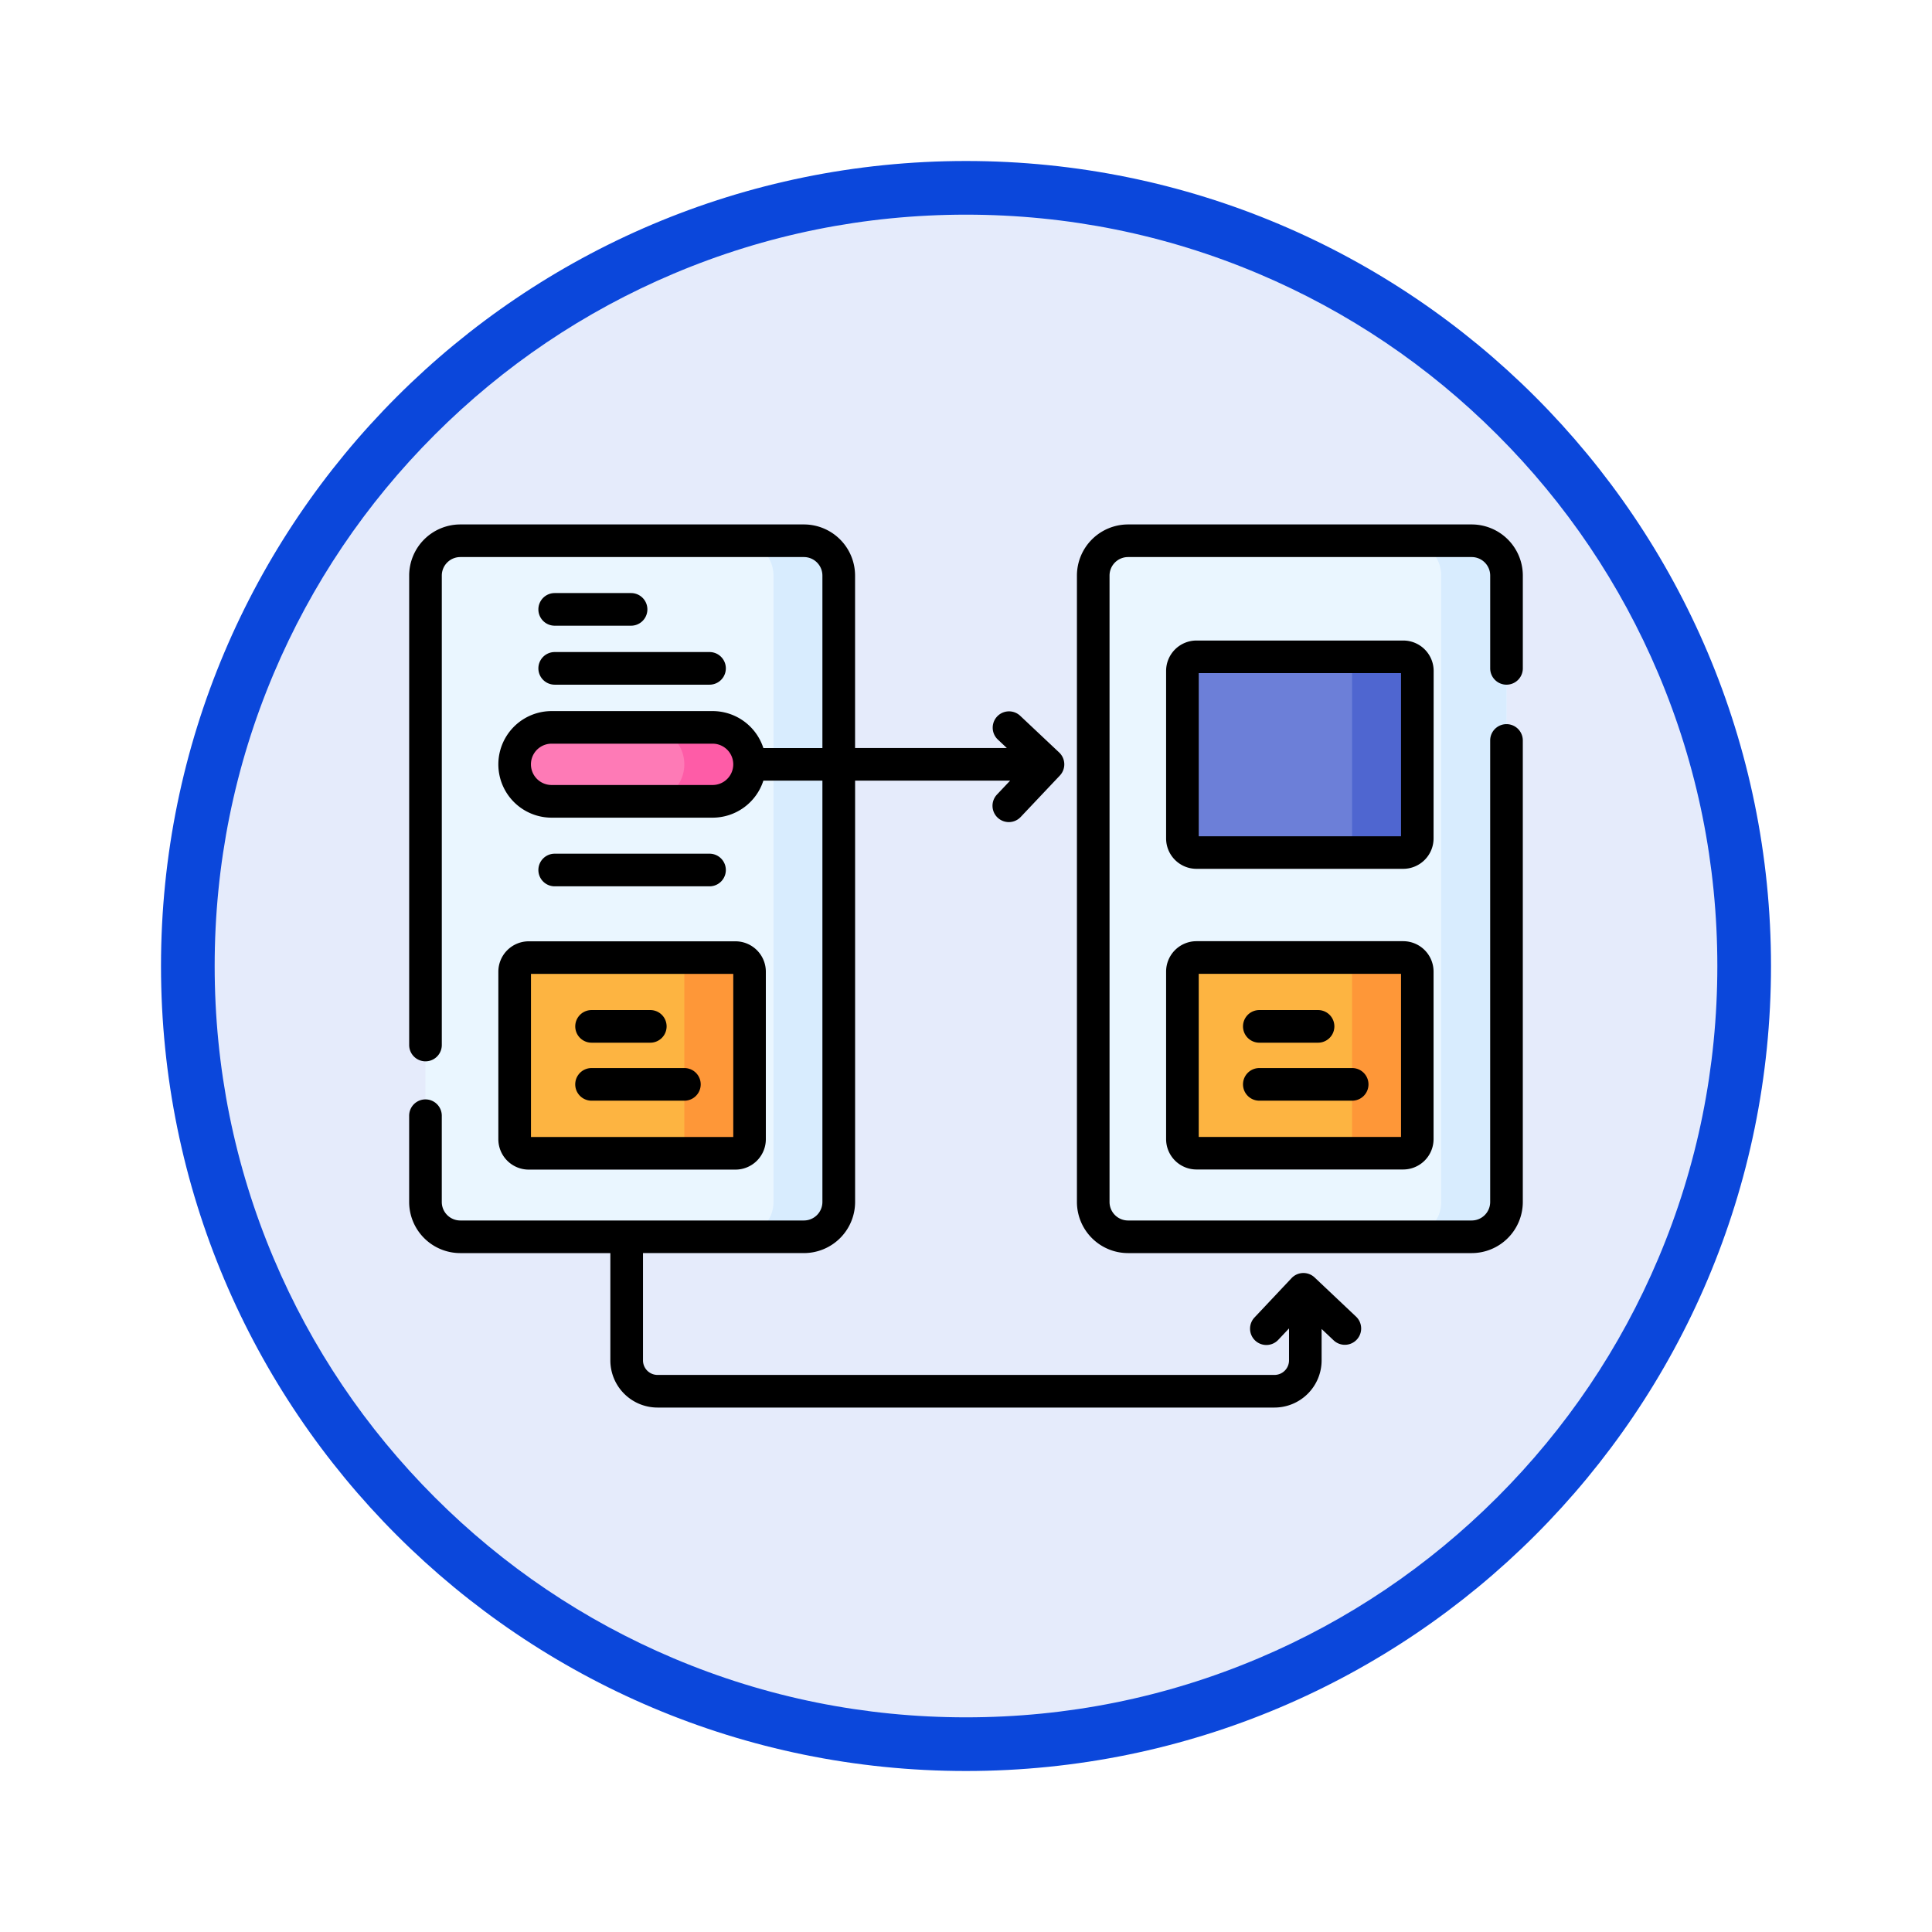 <svg xmlns="http://www.w3.org/2000/svg" xmlns:xlink="http://www.w3.org/1999/xlink" width="108" height="108" viewBox="0 0 108 108">
  <defs>
    <filter id="Trazado_904820" x="0" y="0" width="108" height="108" filterUnits="userSpaceOnUse">
      <feOffset dy="3" input="SourceAlpha"/>
      <feGaussianBlur stdDeviation="3" result="blur"/>
      <feFlood flood-opacity="0.161"/>
      <feComposite operator="in" in2="blur"/>
      <feComposite in="SourceGraphic"/>
    </filter>
  </defs>
  <g id="Grupo_1230148" data-name="Grupo 1230148" transform="translate(-10479 -9641.292)">
    <g id="Grupo_1173585" data-name="Grupo 1173585" transform="translate(10488 9647.292)">
      <g id="Grupo_1173428" data-name="Grupo 1173428">
        <g id="Grupo_1171958" data-name="Grupo 1171958">
          <g id="Grupo_1167341" data-name="Grupo 1167341">
            <g id="Grupo_1166792" data-name="Grupo 1166792">
              <g transform="matrix(1, 0, 0, 1, -9, -6)" filter="url(#Trazado_904820)">
                <g id="Trazado_904820-2" data-name="Trazado 904820" transform="translate(9 6)" fill="#e5ebfb">
                  <path d="M 45 88.5 C 39.127 88.5 33.43 87.35 28.068 85.082 C 22.889 82.891 18.236 79.755 14.241 75.759 C 10.245 71.764 7.109 67.111 4.918 61.932 C 2.65 56.57 1.5 50.873 1.5 45 C 1.5 39.127 2.65 33.43 4.918 28.068 C 7.109 22.889 10.245 18.236 14.241 14.241 C 18.236 10.245 22.889 7.109 28.068 4.918 C 33.43 2.65 39.127 1.5 45 1.5 C 50.873 1.5 56.57 2.65 61.932 4.918 C 67.111 7.109 71.764 10.245 75.759 14.241 C 79.755 18.236 82.891 22.889 85.082 28.068 C 87.35 33.43 88.5 39.127 88.5 45 C 88.5 50.873 87.35 56.57 85.082 61.932 C 82.891 67.111 79.755 71.764 75.759 75.759 C 71.764 79.755 67.111 82.891 61.932 85.082 C 56.57 87.35 50.873 88.5 45 88.5 Z" stroke="none"/>
                  <path d="M 45 3 C 39.329 3 33.829 4.11 28.653 6.299 C 23.652 8.415 19.16 11.443 15.301 15.302 C 11.443 19.16 8.415 23.652 6.299 28.653 C 4.11 33.829 3 39.329 3 45 C 3 50.671 4.11 56.171 6.299 61.347 C 8.415 66.348 11.443 70.84 15.302 74.699 C 19.16 78.557 23.652 81.585 28.653 83.701 C 33.829 85.89 39.329 87 45 87 C 50.671 87 56.171 85.89 61.347 83.701 C 66.348 81.585 70.84 78.557 74.698 74.699 C 78.557 70.84 81.585 66.348 83.701 61.347 C 85.89 56.171 87 50.671 87 45 C 87 39.329 85.89 33.829 83.701 28.653 C 81.585 23.652 78.557 19.16 74.698 15.302 C 70.84 11.443 66.348 8.415 61.347 6.299 C 56.171 4.11 50.671 3 45 3 M 45 7.62939453125e-06 C 69.853 7.62939453125e-06 90 20.147 90 45 C 90 69.853 69.853 90 45 90 C 20.147 90 0 69.853 0 45 C 0 20.147 20.147 7.62939453125e-06 45 7.62939453125e-06 Z" stroke="none" fill="#0b47db"/>
                </g>
              </g>
            </g>
          </g>
        </g>
      </g>
    </g>
    <g id="Grupo_1230148-2" data-name="Grupo 1230148" transform="translate(0 3)">
      <path id="Trazado_1064461" data-name="Trazado 1064461" d="M28.657,99.409H9.445A1.945,1.945,0,0,1,7.5,97.463V62.445A1.945,1.945,0,0,1,9.445,60.5H28.657A1.945,1.945,0,0,1,30.6,62.445V97.463A1.945,1.945,0,0,1,28.657,99.409Z" transform="translate(10495.284 9608.021)" fill="#eaf6ff"/>
      <path id="Trazado_1064462" data-name="Trazado 1064462" d="M155.148,60.5H151.5a1.945,1.945,0,0,1,1.945,1.945V97.463a1.945,1.945,0,0,1-1.945,1.945h3.648a1.945,1.945,0,0,0,1.945-1.945V62.445A1.945,1.945,0,0,0,155.148,60.5Z" transform="translate(10368.793 9608.021)" fill="#d8ecfe"/>
      <path id="Trazado_1064463" data-name="Trazado 1064463" d="M60.841,263.036H49.29a.791.791,0,0,1-.79-.79v-9.362a.791.791,0,0,1,.79-.79H60.841a.791.791,0,0,1,.79.79v9.362A.791.791,0,0,1,60.841,263.036Z" transform="translate(10459.27 9439.724)" fill="#fdb441"/>
      <path id="Trazado_1064464" data-name="Trazado 1064464" d="M123.647,252.093H120a.791.791,0,0,1,.79.79v9.362a.791.791,0,0,1-.79.79h3.648a.791.791,0,0,0,.79-.79v-9.362A.79.79,0,0,0,123.647,252.093Z" transform="translate(10396.464 9439.724)" fill="#fe9738"/>
      <path id="Trazado_1064465" data-name="Trazado 1064465" d="M59.565,150.421h-9a2.067,2.067,0,1,1,0-4.134h9a2.067,2.067,0,1,1,0,4.134Z" transform="translate(10459.27 9532.665)" fill="#fe7ab6"/>
      <path id="Trazado_1064466" data-name="Trazado 1064466" d="M113.148,146.287H109.5a2.067,2.067,0,0,1,0,4.134h3.648a2.067,2.067,0,0,0,0-4.134Z" transform="translate(10405.687 9532.665)" fill="#fe5ca7"/>
      <path id="Trazado_1064467" data-name="Trazado 1064467" d="M335.657,99.409H316.445a1.945,1.945,0,0,1-1.945-1.945V62.445a1.945,1.945,0,0,1,1.945-1.945h19.211a1.945,1.945,0,0,1,1.945,1.945V97.463A1.945,1.945,0,0,1,335.657,99.409Z" transform="translate(10225.612 9608.021)" fill="#eaf6ff"/>
      <path id="Trazado_1064468" data-name="Trazado 1064468" d="M462.148,60.5H458.5a1.945,1.945,0,0,1,1.945,1.945V97.463a1.945,1.945,0,0,1-1.945,1.945h3.648a1.945,1.945,0,0,0,1.945-1.945V62.445A1.945,1.945,0,0,0,462.148,60.5Z" transform="translate(10099.121 9608.021)" fill="#d8ecfe"/>
      <path id="Trazado_1064469" data-name="Trazado 1064469" d="M367.841,263.036H356.29a.791.791,0,0,1-.79-.79v-9.362a.791.791,0,0,1,.79-.79h11.551a.791.791,0,0,1,.79.79v9.362A.791.791,0,0,1,367.841,263.036Z" transform="translate(10189.598 9439.724)" fill="#fdb441"/>
      <path id="Trazado_1064470" data-name="Trazado 1064470" d="M430.647,252.093H427a.791.791,0,0,1,.79.79v9.362a.791.791,0,0,1-.79.79h3.648a.791.791,0,0,0,.79-.79v-9.362A.79.79,0,0,0,430.647,252.093Z" transform="translate(10126.792 9439.724)" fill="#fe9738"/>
      <path id="Trazado_1064471" data-name="Trazado 1064471" d="M367.841,124.8H356.29a.791.791,0,0,1-.79-.79v-9.362a.791.791,0,0,1,.79-.79h11.551a.791.791,0,0,1,.79.79V124A.79.79,0,0,1,367.841,124.8Z" transform="translate(10189.598 9561.156)" fill="#6c7fd8"/>
      <path id="Trazado_1064472" data-name="Trazado 1064472" d="M430.647,113.852H427a.791.791,0,0,1,.79.79V124a.791.791,0,0,1-.79.79h3.648a.791.791,0,0,0,.79-.79v-9.362A.791.791,0,0,0,430.647,113.852Z" transform="translate(10126.792 9561.156)" fill="#4f66d0"/>
      <g id="Grupo_1229459" data-name="Grupo 1229459" transform="translate(10501.873 9667.609)">
        <path id="Trazado_1064473" data-name="Trazado 1064473" d="M41,246.3v9.362a1.7,1.7,0,0,0,1.7,1.7H54.253a1.7,1.7,0,0,0,1.7-1.7V246.3a1.7,1.7,0,0,0-1.7-1.7H42.7A1.7,1.7,0,0,0,41,246.3Zm1.824.121H54.132v9.119H42.824Z" transform="translate(-36.015 -221.297)"/>
        <path id="Trazado_1064474" data-name="Trazado 1064474" d="M77.31,278.083h3.283a.912.912,0,0,0,0-1.824H77.31A.912.912,0,0,0,77.31,278.083Z" transform="translate(-67.114 -249.113)"/>
        <path id="Trazado_1064475" data-name="Trazado 1064475" d="M82.5,302.926H77.31a.912.912,0,0,0,0,1.824H82.5A.912.912,0,0,0,82.5,302.926Z" transform="translate(-67.115 -272.538)"/>
        <path id="Trazado_1064476" data-name="Trazado 1064476" d="M60.367,86.369h4.269a.912.912,0,0,0,0-1.824H60.367A.912.912,0,0,0,60.367,86.369Z" transform="translate(-52.232 -80.709)"/>
        <path id="Trazado_1064477" data-name="Trazado 1064477" d="M60.367,113.49h8.655a.912.912,0,0,0,0-1.824H60.367a.912.912,0,0,0,0,1.824Z" transform="translate(-52.232 -104.533)"/>
        <path id="Trazado_1064478" data-name="Trazado 1064478" d="M69.022,206.195a.912.912,0,0,0,0-1.824H60.367a.912.912,0,0,0,0,1.824Z" transform="translate(-52.232 -185.966)"/>
        <path id="Trazado_1064479" data-name="Trazado 1064479" d="M331.014,61.957a.912.912,0,0,0,.912-.912V55.857A2.861,2.861,0,0,0,329.069,53H309.857A2.861,2.861,0,0,0,307,55.857V90.875a2.861,2.861,0,0,0,2.857,2.857h19.211a2.861,2.861,0,0,0,2.857-2.857v-25.8a.912.912,0,0,0-1.824,0v25.8a1.035,1.035,0,0,1-1.034,1.034H309.857a1.035,1.035,0,0,1-1.034-1.034V55.857a1.035,1.035,0,0,1,1.034-1.034h19.211a1.035,1.035,0,0,1,1.034,1.034v5.188A.912.912,0,0,0,331.014,61.957Z" transform="translate(-269.672 -53)"/>
        <path id="Trazado_1064480" data-name="Trazado 1064480" d="M361.253,244.593H349.7a1.7,1.7,0,0,0-1.7,1.7v9.362a1.7,1.7,0,0,0,1.7,1.7h11.551a1.7,1.7,0,0,0,1.7-1.7V246.3A1.7,1.7,0,0,0,361.253,244.593Zm-.121,10.943H349.824v-9.119h11.308Z" transform="translate(-305.687 -221.297)"/>
        <path id="Trazado_1064481" data-name="Trazado 1064481" d="M362.956,108.054a1.7,1.7,0,0,0-1.7-1.7H349.7a1.7,1.7,0,0,0-1.7,1.7v9.362a1.7,1.7,0,0,0,1.7,1.7h11.551a1.7,1.7,0,0,0,1.7-1.7Zm-1.824,9.241H349.824v-9.119h11.308Z" transform="translate(-305.687 -99.865)"/>
        <path id="Trazado_1064482" data-name="Trazado 1064482" d="M384.31,278.083h3.283a.912.912,0,0,0,0-1.824H384.31A.912.912,0,0,0,384.31,278.083Z" transform="translate(-336.786 -249.113)"/>
        <path id="Trazado_1064483" data-name="Trazado 1064483" d="M384.31,304.75H389.5a.912.912,0,0,0,0-1.824H384.31A.912.912,0,0,0,384.31,304.75Z" transform="translate(-336.786 -272.538)"/>
        <path id="Trazado_1064484" data-name="Trazado 1064484" d="M50.615,95.094a.912.912,0,0,0-1.29.038l-2.061,2.189a.912.912,0,1,0,1.328,1.25l.592-.628v1.788a.812.812,0,0,1-.811.811H13.882a.812.812,0,0,1-.811-.811v-6h9a2.861,2.861,0,0,0,2.857-2.857V67.322h8.665l-.735.778a.912.912,0,0,0,1.326,1.253l2.189-2.316a.912.912,0,0,0-.038-1.29l-2.189-2.061a.912.912,0,0,0-1.25,1.328l.515.485H24.926v-9.64A2.861,2.861,0,0,0,22.069,53H2.857A2.861,2.861,0,0,0,0,55.857V82.1a.912.912,0,0,0,1.824,0V55.857a1.035,1.035,0,0,1,1.034-1.034H22.069A1.035,1.035,0,0,1,23.1,55.857V65.5H19.8a2.984,2.984,0,0,0-2.836-2.067h-9a2.979,2.979,0,0,0,0,5.958h9A2.984,2.984,0,0,0,19.8,67.322h3.3V90.875a1.035,1.035,0,0,1-1.034,1.034H2.857a1.035,1.035,0,0,1-1.034-1.034V86.052a.912.912,0,0,0-1.824,0v4.823a2.861,2.861,0,0,0,2.857,2.857h8.39v6a2.638,2.638,0,0,0,2.634,2.634H48.372a2.638,2.638,0,0,0,2.634-2.634V97.974l.672.635a.912.912,0,1,0,1.253-1.326ZM16.962,67.565h-9a1.155,1.155,0,0,1,0-2.31h9A1.155,1.155,0,0,1,16.962,67.565Z" transform="translate(0 -53)"/>
      </g>
    </g>
  </g>
</svg>
